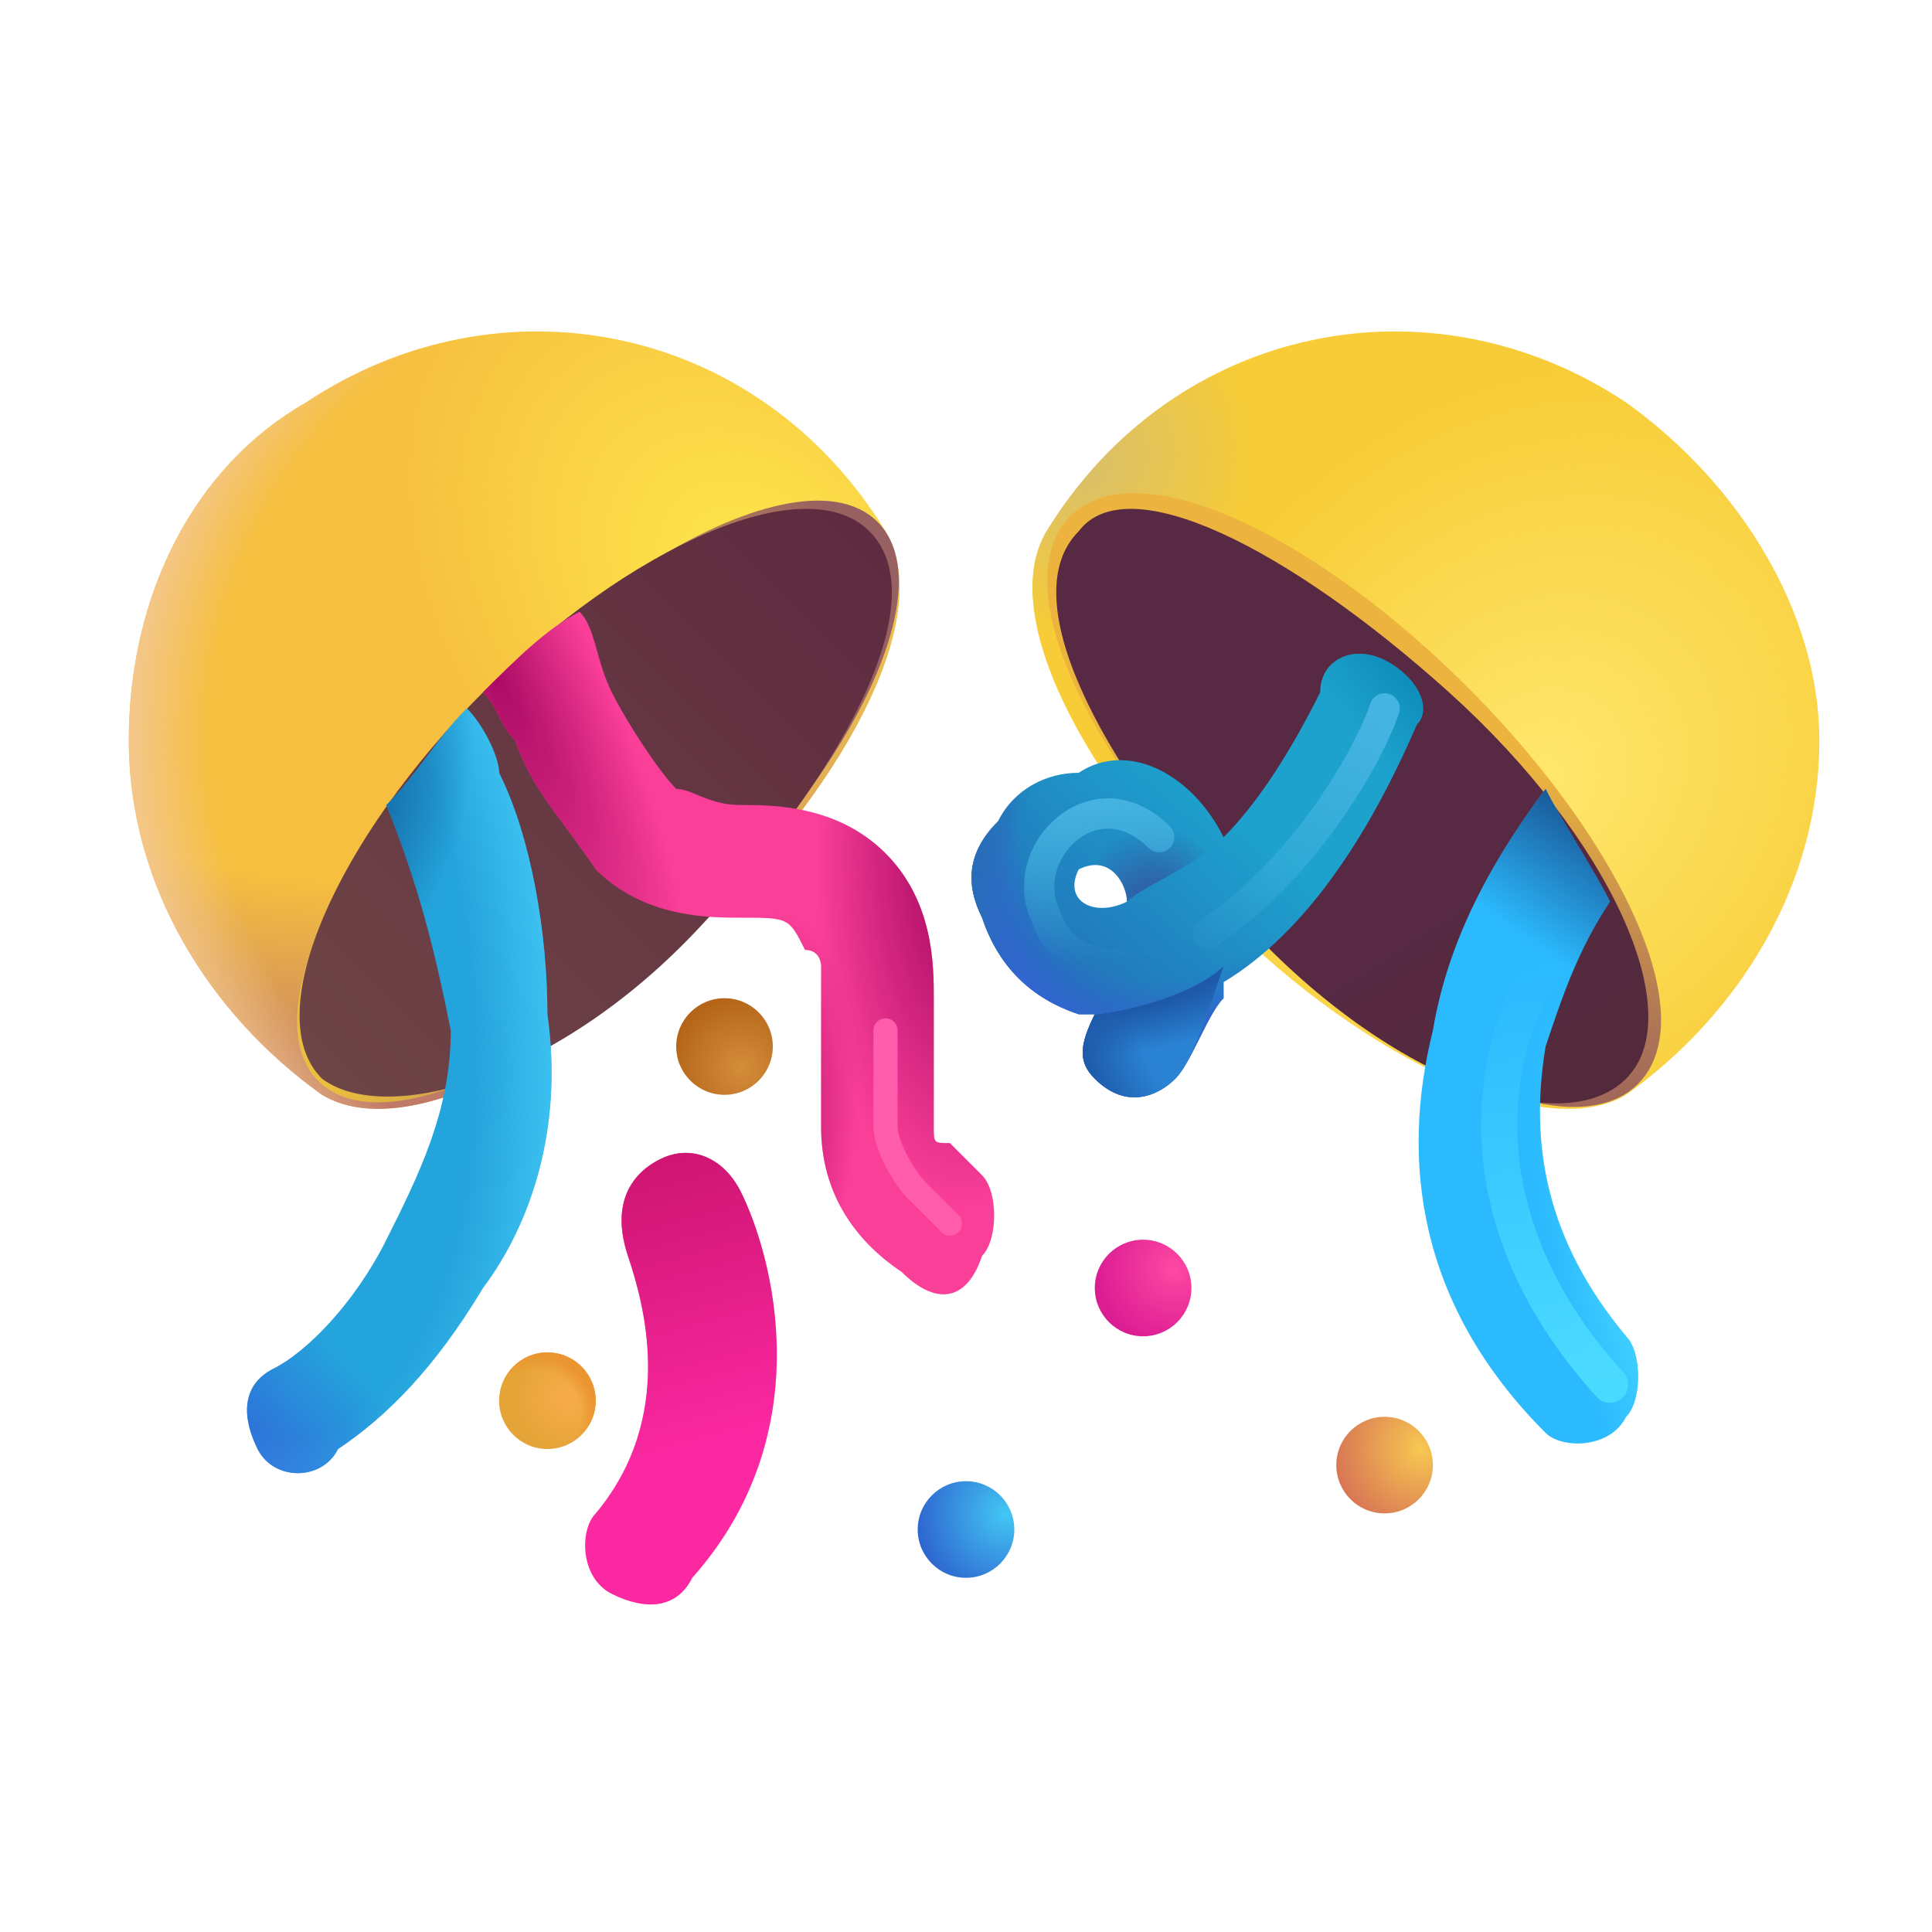 <?xml version="1.0" encoding="utf-8"?>
<!-- Generator: Adobe Illustrator 24.3.0, SVG Export Plug-In . SVG Version: 6.00 Build 0)  -->
<svg version="1.1" id="레이어_1" xmlns="http://www.w3.org/2000/svg" xmlns:xlink="http://www.w3.org/1999/xlink" x="0px"
	 y="0px" viewBox="0 0 12 12" style="enable-background:new 0 0 12 12;" xml:space="preserve">
<style type="text/css">
	.st0{fill:#F6BF3F;}
	.st1{fill:url(#SVGID_1_);}
	.st2{fill:url(#SVGID_2_);}
	.st3{fill:url(#SVGID_3_);}
	.st4{fill:#F7CC36;}
	.st5{fill:url(#SVGID_4_);}
	.st6{fill:url(#SVGID_5_);}
	.st7{fill:none;stroke:url(#SVGID_6_);stroke-width:0.188;stroke-miterlimit:1.5;}
	.st8{fill:url(#SVGID_7_);}
	.st9{fill-rule:evenodd;clip-rule:evenodd;fill:#FC28A2;}
	.st10{fill-rule:evenodd;clip-rule:evenodd;fill:url(#SVGID_8_);}
	.st11{fill-rule:evenodd;clip-rule:evenodd;fill:url(#SVGID_9_);}
	.st12{fill-rule:evenodd;clip-rule:evenodd;fill:url(#SVGID_10_);}
	.st13{fill-rule:evenodd;clip-rule:evenodd;fill:url(#SVGID_11_);}
	.st14{fill-rule:evenodd;clip-rule:evenodd;fill:url(#SVGID_12_);}
	.st15{fill:url(#SVGID_13_);}
	.st16{fill:url(#SVGID_14_);}
	.st17{fill:url(#SVGID_15_);}
	.st18{fill:url(#SVGID_16_);}
	.st19{fill:url(#SVGID_17_);}
	.st20{fill:url(#SVGID_18_);}
	.st21{fill:none;stroke:url(#SVGID_19_);stroke-width:0.113;stroke-miterlimit:1.5;}
	.st22{fill:url(#SVGID_20_);}
	.st23{fill:#24A4DC;}
	.st24{fill:url(#SVGID_21_);}
	.st25{fill:url(#SVGID_22_);}
	.st26{fill:url(#SVGID_23_);}
	.st27{fill:#FA3F99;}
	.st28{fill:url(#SVGID_24_);}
	.st29{fill:url(#SVGID_25_);}
	.st30{fill:url(#SVGID_26_);}
	.st31{fill:none;stroke:#FF5CAC;stroke-width:0.15;stroke-linecap:round;stroke-miterlimit:1.5;}
	.st32{fill:#2BBAFE;}
	.st33{fill:url(#SVGID_27_);}
	.st34{fill:url(#SVGID_28_);}
	.st35{fill:none;stroke:url(#SVGID_29_);stroke-width:0.225;stroke-linecap:round;stroke-miterlimit:1.5;}
	.st36{fill:#2A82D3;}
	.st37{fill:url(#SVGID_30_);}
	.st38{fill:url(#SVGID_31_);}
	.st39{fill:url(#SVGID_32_);}
	.st40{fill:none;stroke:url(#SVGID_33_);stroke-width:0.188;stroke-linecap:round;stroke-miterlimit:1.5;}
	.st41{fill:none;stroke:url(#SVGID_34_);stroke-width:0.188;stroke-linecap:round;stroke-miterlimit:1.5;}
</style>
<g>
	<path class="st0" d="M5.5,3.3L5.5,3.3L5.5,3.3C5.5,3.3,5.5,3.2,5.5,3.3C4.7,2,3.1,1.7,1.9,2.5C1.2,2.9,0.8,3.7,0.8,4.6
		c0,0.9,0.5,1.7,1.2,2.2c0.5,0.3,1.5-0.2,2.4-1.1C5.3,4.8,5.8,3.8,5.5,3.3z"/>
	
		<radialGradient id="SVGID_1_" cx="-21.874" cy="3.415" r="1" gradientTransform="matrix(-1.828 -1.992 -1.446 1.327 -30.315 -44.445)" gradientUnits="userSpaceOnUse">
		<stop  offset="0" style="stop-color:#FFE94C"/>
		<stop  offset="1" style="stop-color:#FFE94C;stop-opacity:0"/>
	</radialGradient>
	<path class="st1" d="M5.5,3.3L5.5,3.3L5.5,3.3C5.5,3.3,5.5,3.2,5.5,3.3C4.7,2,3.1,1.7,1.9,2.5C1.2,2.9,0.8,3.7,0.8,4.6
		c0,0.9,0.5,1.7,1.2,2.2c0.5,0.3,1.5-0.2,2.4-1.1C5.3,4.8,5.8,3.8,5.5,3.3z"/>
	
		<radialGradient id="SVGID_2_" cx="-16.68" cy="14.325" r="1" gradientTransform="matrix(2.438 4.419 4.461 -2.461 -21.06 110.983)" gradientUnits="userSpaceOnUse">
		<stop  offset="0.684" style="stop-color:#B9706D;stop-opacity:0"/>
		<stop  offset="1" style="stop-color:#B9706D"/>
	</radialGradient>
	<path class="st2" d="M5.5,3.3L5.5,3.3L5.5,3.3C5.5,3.3,5.5,3.2,5.5,3.3C4.7,2,3.1,1.7,1.9,2.5C1.2,2.9,0.8,3.7,0.8,4.6
		c0,0.9,0.5,1.7,1.2,2.2c0.5,0.3,1.5-0.2,2.4-1.1C5.3,4.8,5.8,3.8,5.5,3.3z"/>
	
		<radialGradient id="SVGID_3_" cx="-23.274" cy="10.606" r="1" gradientTransform="matrix(-3.436 0.188 0.188 3.441 -77.765 -27.532)" gradientUnits="userSpaceOnUse">
		<stop  offset="0.839" style="stop-color:#F3C893;stop-opacity:0"/>
		<stop  offset="1" style="stop-color:#F3C893"/>
	</radialGradient>
	<path class="st3" d="M5.5,3.3L5.5,3.3L5.5,3.3C5.5,3.3,5.5,3.2,5.5,3.3C4.7,2,3.1,1.7,1.9,2.5C1.2,2.9,0.8,3.7,0.8,4.6
		c0,0.9,0.5,1.7,1.2,2.2c0.5,0.3,1.5-0.2,2.4-1.1C5.3,4.8,5.8,3.8,5.5,3.3z"/>
	<g>
		<path class="st4" d="M6.5,3.3L6.5,3.3L6.5,3.3C6.5,3.3,6.5,3.2,6.5,3.3C7.3,2,8.9,1.7,10.1,2.5c0.7,0.5,1.2,1.3,1.2,2.1
			c0,0.9-0.5,1.7-1.2,2.2C9.6,7.1,8.5,6.6,7.6,5.7C6.7,4.8,6.2,3.8,6.5,3.3L6.5,3.3z"/>
		
			<radialGradient id="SVGID_4_" cx="-13.065" cy="5.96" r="1" gradientTransform="matrix(1.885 -2.08 -1.735 -1.572 44.517 -12.952)" gradientUnits="userSpaceOnUse">
			<stop  offset="0" style="stop-color:#FFE76D"/>
			<stop  offset="1" style="stop-color:#FFE76D;stop-opacity:0"/>
		</radialGradient>
		<path class="st5" d="M6.5,3.3L6.5,3.3L6.5,3.3C6.5,3.3,6.5,3.2,6.5,3.3C7.3,2,8.9,1.7,10.1,2.5c0.7,0.5,1.2,1.3,1.2,2.1
			c0,0.9-0.5,1.7-1.2,2.2C9.6,7.1,8.5,6.6,7.6,5.7C6.7,4.8,6.2,3.8,6.5,3.3L6.5,3.3z"/>
		
			<radialGradient id="SVGID_5_" cx="-4.914" cy="20.215" r="1" gradientTransform="matrix(1.006 0.53 0.531 -1.007 0.876 25.78)" gradientUnits="userSpaceOnUse">
			<stop  offset="0" style="stop-color:#D6BE6F"/>
			<stop  offset="1" style="stop-color:#D6BE6F;stop-opacity:0"/>
		</radialGradient>
		<path class="st6" d="M6.5,3.3L6.5,3.3L6.5,3.3C6.5,3.3,6.5,3.2,6.5,3.3C7.3,2,8.9,1.7,10.1,2.5c0.7,0.5,1.2,1.3,1.2,2.1
			c0,0.9-0.5,1.7-1.2,2.2C9.6,7.1,8.5,6.6,7.6,5.7C6.7,4.8,6.2,3.8,6.5,3.3L6.5,3.3z"/>
	</g>
	<g>
		
			<linearGradient id="SVGID_6_" gradientUnits="userSpaceOnUse" x1="-56.573" y1="-18.592" x2="-49.917" y2="-19.597" gradientTransform="matrix(-0.265 0.265 -0.265 -0.265 -11.537 15.005)">
			<stop  offset="0" style="stop-color:#ECB43E"/>
			<stop  offset="1" style="stop-color:#925960"/>
		</linearGradient>
		<ellipse transform="matrix(0.707 -0.707 0.707 0.707 -1.063 7.373)" class="st7" cx="8.4" cy="5" rx="0.9" ry="2.4"/>
	</g>
	
		<linearGradient id="SVGID_7_" gradientUnits="userSpaceOnUse" x1="-56.022" y1="-20.603" x2="-53.686" y2="-31.371" gradientTransform="matrix(-0.265 0.265 -0.265 -0.265 -11.537 15.005)">
		<stop  offset="0" style="stop-color:#572943"/>
		<stop  offset="1" style="stop-color:#4D2C30"/>
	</linearGradient>
	<path class="st8" d="M6.7,3.3c-0.4,0.4,0.1,1.4,1,2.4s2,1.4,2.4,1S10,5.2,9,4.3S7,2.9,6.7,3.3z"/>
	<path class="st9" d="M4.1,7.2c0.2-0.1,0.4,0,0.5,0.2c0.2,0.4,0.5,1.5-0.3,2.4C4.2,10,4,10,3.8,9.9C3.6,9.8,3.6,9.5,3.7,9.4
		c0.5-0.6,0.3-1.3,0.2-1.6C3.8,7.5,3.9,7.3,4.1,7.2C4.1,7.2,4.1,7.2,4.1,7.2z"/>
	
		<linearGradient id="SVGID_8_" gradientUnits="userSpaceOnUse" x1="40.024" y1="-5.236" x2="41.399" y2="-10.424" gradientTransform="matrix(0.375 0 0 -0.375 -11.25 5.125)">
		<stop  offset="0" style="stop-color:#C9136C"/>
		<stop  offset="1" style="stop-color:#C9136C;stop-opacity:0"/>
	</linearGradient>
	<path class="st10" d="M4.1,7.2c0.2-0.1,0.4,0,0.5,0.2c0.2,0.4,0.5,1.5-0.3,2.4C4.2,10,4,10,3.8,9.9C3.6,9.8,3.6,9.5,3.7,9.4
		c0.5-0.6,0.3-1.3,0.2-1.6C3.8,7.5,3.9,7.3,4.1,7.2C4.1,7.2,4.1,7.2,4.1,7.2z"/>
	
		<linearGradient id="SVGID_9_" gradientUnits="userSpaceOnUse" x1="51.367" y1="1.986" x2="46.367" y2="-3.851" gradientTransform="matrix(0.375 0 0 -0.375 -11.25 5.125)">
		<stop  offset="0.253" style="stop-color:#1DA2CD"/>
		<stop  offset="1" style="stop-color:#255EB1"/>
	</linearGradient>
	<path class="st11" d="M8.6,4.1c0.2,0.1,0.3,0.3,0.2,0.4c0,0,0,0,0,0C8.5,5.2,8.1,5.8,7.6,6.1c0,0,0,0,0,0.1
		C7.5,6.3,7.4,6.6,7.3,6.7C7.2,6.8,7,6.9,6.8,6.7C6.7,6.6,6.7,6.5,6.8,6.3c0,0-0.1,0-0.1,0C6.4,6.2,6.2,6,6.1,5.7
		C6,5.5,6,5.3,6.2,5.1c0.1-0.2,0.3-0.3,0.5-0.3C7,4.6,7.4,4.8,7.6,5.2C7.8,5,8,4.7,8.2,4.3C8.2,4.1,8.4,4,8.6,4.1z M6.7,5.4
		C6.9,5.3,7,5.5,7,5.6C6.8,5.7,6.6,5.6,6.7,5.4L6.7,5.4z"/>
	
		<linearGradient id="SVGID_10_" gradientUnits="userSpaceOnUse" x1="53.336" y1="2.607" x2="52.305" y2="1.732" gradientTransform="matrix(0.375 0 0 -0.375 -11.25 5.125)">
		<stop  offset="0" style="stop-color:#0D8CBA"/>
		<stop  offset="1" style="stop-color:#0D8CBA;stop-opacity:0"/>
	</linearGradient>
	<path class="st12" d="M8.6,4.1c0.2,0.1,0.3,0.3,0.2,0.4c0,0,0,0,0,0C8.5,5.2,8.1,5.8,7.6,6.1c0,0,0,0,0,0.1
		C7.5,6.3,7.4,6.6,7.3,6.7C7.2,6.8,7,6.9,6.8,6.7C6.7,6.6,6.7,6.5,6.8,6.3c0,0-0.1,0-0.1,0C6.4,6.2,6.2,6,6.1,5.7
		C6,5.5,6,5.3,6.2,5.1c0.1-0.2,0.3-0.3,0.5-0.3C7,4.6,7.4,4.8,7.6,5.2C7.8,5,8,4.7,8.2,4.3C8.2,4.1,8.4,4,8.6,4.1z M6.7,5.4
		C6.9,5.3,7,5.5,7,5.6C6.8,5.7,6.6,5.6,6.7,5.4L6.7,5.4z"/>
	
		<radialGradient id="SVGID_11_" cx="-23.217" cy="21.643" r="1" gradientTransform="matrix(-1.043 1.828 1.185 0.676 -42.209 32.279)" gradientUnits="userSpaceOnUse">
		<stop  offset="0.835" style="stop-color:#3165CF;stop-opacity:0"/>
		<stop  offset="1" style="stop-color:#3165CF"/>
	</radialGradient>
	<path class="st13" d="M8.6,4.1c0.2,0.1,0.3,0.3,0.2,0.4c0,0,0,0,0,0C8.5,5.2,8.1,5.8,7.6,6.1c0,0,0,0,0,0.1
		C7.5,6.3,7.4,6.6,7.3,6.7C7.2,6.8,7,6.9,6.8,6.7C6.7,6.6,6.7,6.5,6.8,6.3c0,0-0.1,0-0.1,0C6.4,6.2,6.2,6,6.1,5.7
		C6,5.5,6,5.3,6.2,5.1c0.1-0.2,0.3-0.3,0.5-0.3C7,4.6,7.4,4.8,7.6,5.2C7.8,5,8,4.7,8.2,4.3C8.2,4.1,8.4,4,8.6,4.1z M6.7,5.4
		C6.9,5.3,7,5.5,7,5.6C6.8,5.7,6.6,5.6,6.7,5.4L6.7,5.4z"/>
	
		<radialGradient id="SVGID_12_" cx="-25.159" cy="8.468" r="1" gradientTransform="matrix(-2.353 -0.486 -0.476 2.302 -46.944 -26.082)" gradientUnits="userSpaceOnUse">
		<stop  offset="0.808" style="stop-color:#2471AD;stop-opacity:0"/>
		<stop  offset="0.95" style="stop-color:#2471AD"/>
	</radialGradient>
	<path class="st14" d="M8.6,4.1c0.2,0.1,0.3,0.3,0.2,0.4c0,0,0,0,0,0C8.5,5.2,8.1,5.8,7.6,6.1c0,0,0,0,0,0.1
		C7.5,6.3,7.4,6.6,7.3,6.7C7.2,6.8,7,6.9,6.8,6.7C6.7,6.6,6.7,6.5,6.8,6.3c0,0-0.1,0-0.1,0C6.4,6.2,6.2,6,6.1,5.7
		C6,5.5,6,5.3,6.2,5.1c0.1-0.2,0.3-0.3,0.5-0.3C7,4.6,7.4,4.8,7.6,5.2C7.8,5,8,4.7,8.2,4.3C8.2,4.1,8.4,4,8.6,4.1z M6.7,5.4
		C6.9,5.3,7,5.5,7,5.6C6.8,5.7,6.6,5.6,6.7,5.4L6.7,5.4z"/>
	
		<radialGradient id="SVGID_13_" cx="-41.689" cy="32.137" r="1" gradientTransform="matrix(-0.375 0.434 0.434 0.375 -23.332 15.442)" gradientUnits="userSpaceOnUse">
		<stop  offset="0" style="stop-color:#43C7F4"/>
		<stop  offset="1" style="stop-color:#2D64CF"/>
	</radialGradient>
	<circle class="st15" cx="6" cy="9.5" r="0.3"/>
	
		<radialGradient id="SVGID_14_" cx="-49.892" cy="31.359" r="1" gradientTransform="matrix(-0.369 0.309 0.309 0.369 -20.807 11.726)" gradientUnits="userSpaceOnUse">
		<stop  offset="0" style="stop-color:#FF48A3"/>
		<stop  offset="1" style="stop-color:#DB1D93"/>
	</radialGradient>
	<circle class="st16" cx="7.1" cy="8" r="0.3"/>
	
		<radialGradient id="SVGID_15_" cx="-47.742" cy="26.88" r="1" gradientTransform="matrix(-0.439 0.314 0.314 0.439 -20.573 12.188)" gradientUnits="userSpaceOnUse">
		<stop  offset="0" style="stop-color:#F7C851"/>
		<stop  offset="1" style="stop-color:#D97654"/>
	</radialGradient>
	<circle class="st17" cx="8.6" cy="9.1" r="0.3"/>
	
		<radialGradient id="SVGID_16_" cx="-17.597" cy="-30.118" r="1" gradientTransform="matrix(-5.273602e-02 -0.44 -0.44 5.273602e-02 -9.577 0.478)" gradientUnits="userSpaceOnUse">
		<stop  offset="0" style="stop-color:#D48D3B"/>
		<stop  offset="1" style="stop-color:#B46518"/>
	</radialGradient>
	<circle class="st18" cx="4.5" cy="6.5" r="0.3"/>
	
		<radialGradient id="SVGID_17_" cx="-64.019" cy="42.011" r="1" gradientTransform="matrix(-0.246 0.217 0.217 0.246 -21.34 12.243)" gradientUnits="userSpaceOnUse">
		<stop  offset="0" style="stop-color:#F8AC4B"/>
		<stop  offset="1" style="stop-color:#E5A437"/>
	</radialGradient>
	<circle class="st19" cx="3.4" cy="8.7" r="0.3"/>
	
		<radialGradient id="SVGID_18_" cx="28.584" cy="-4.452" r="1" gradientTransform="matrix(0.334 -0.161 -0.161 -0.334 -6.938 11.906)" gradientUnits="userSpaceOnUse">
		<stop  offset="0.757" style="stop-color:#EB9530;stop-opacity:0"/>
		<stop  offset="1" style="stop-color:#EB9530"/>
	</radialGradient>
	<circle class="st20" cx="3.4" cy="8.7" r="0.3"/>
	<g>
		
			<linearGradient id="SVGID_19_" gradientUnits="userSpaceOnUse" x1="17.769" y1="33.145" x2="24.425" y2="32.14" gradientTransform="matrix(0.265 0.265 0.265 -0.265 -10.614 7.971)">
			<stop  offset="0" style="stop-color:#EABE3F"/>
			<stop  offset="1" style="stop-color:#976061"/>
		</linearGradient>
		<ellipse transform="matrix(0.707 -0.707 0.707 0.707 -2.437 4.059)" class="st21" cx="3.7" cy="5" rx="2.4" ry="0.9"/>
	</g>
	
		<linearGradient id="SVGID_20_" gradientUnits="userSpaceOnUse" x1="21.297" y1="39.02" x2="21.297" y2="26.204" gradientTransform="matrix(0.265 0.265 0.265 -0.265 -10.614 7.971)">
		<stop  offset="0" style="stop-color:#5E2B40"/>
		<stop  offset="1" style="stop-color:#6E4546"/>
	</linearGradient>
	<path class="st22" d="M5.4,3.3c0.4,0.4-0.1,1.4-1,2.4S2.4,7,2,6.7C1.6,6.3,2.1,5.2,3,4.3S5,2.9,5.4,3.3z"/>
	<g>
		<path class="st23" d="M2.4,5c0.2-0.2,0.3-0.4,0.5-0.6C3,4.5,3.1,4.7,3.1,4.8c0.2,0.4,0.3,1,0.3,1.5C3.5,7,3.3,7.6,3,8
			c-0.3,0.5-0.6,0.8-0.9,1C2,9.2,1.7,9.2,1.6,9C1.5,8.8,1.5,8.6,1.7,8.5c0.2-0.1,0.5-0.4,0.7-0.8c0.2-0.4,0.4-0.8,0.4-1.3
			C2.7,5.9,2.6,5.5,2.4,5C2.4,5.1,2.4,5,2.4,5z"/>
		
			<linearGradient id="SVGID_21_" gradientUnits="userSpaceOnUse" x1="32.109" y1="-8.568" x2="33.913" y2="-6.907" gradientTransform="matrix(0.375 0 0 -0.375 -11.25 5.125)">
			<stop  offset="0" style="stop-color:#3067D9"/>
			<stop  offset="1" style="stop-color:#3067D9;stop-opacity:0"/>
		</linearGradient>
		<path class="st24" d="M2.4,5c0.2-0.2,0.3-0.4,0.5-0.6C3,4.5,3.1,4.7,3.1,4.8c0.2,0.4,0.3,1,0.3,1.5C3.5,7,3.3,7.6,3,8
			c-0.3,0.5-0.6,0.8-0.9,1C2,9.2,1.7,9.2,1.6,9C1.5,8.8,1.5,8.6,1.7,8.5c0.2-0.1,0.5-0.4,0.7-0.8c0.2-0.4,0.4-0.8,0.4-1.3
			C2.7,5.9,2.6,5.5,2.4,5C2.4,5.1,2.4,5,2.4,5z"/>
		
			<radialGradient id="SVGID_22_" cx="-8.848" cy="11.116" r="1" gradientTransform="matrix(1.978 -0.203 -0.434 -4.231 23.951 51.382)" gradientUnits="userSpaceOnUse">
			<stop  offset="0.655" style="stop-color:#47CEFA;stop-opacity:0"/>
			<stop  offset="1" style="stop-color:#47CEFA"/>
		</radialGradient>
		<path class="st25" d="M2.4,5c0.2-0.2,0.3-0.4,0.5-0.6C3,4.5,3.1,4.7,3.1,4.8c0.2,0.4,0.3,1,0.3,1.5C3.5,7,3.3,7.6,3,8
			c-0.3,0.5-0.6,0.8-0.9,1C2,9.2,1.7,9.2,1.6,9C1.5,8.8,1.5,8.6,1.7,8.5c0.2-0.1,0.5-0.4,0.7-0.8c0.2-0.4,0.4-0.8,0.4-1.3
			C2.7,5.9,2.6,5.5,2.4,5C2.4,5.1,2.4,5,2.4,5z"/>
		
			<radialGradient id="SVGID_23_" cx="11.405" cy="17.133" r="1" gradientTransform="matrix(0.543 0.16 0.34 -1.151 -9.722 22.978)" gradientUnits="userSpaceOnUse">
			<stop  offset="0" style="stop-color:#1569A5"/>
			<stop  offset="1" style="stop-color:#1569A5;stop-opacity:0"/>
		</radialGradient>
		<path class="st26" d="M2.4,5c0.2-0.2,0.3-0.4,0.5-0.6C3,4.5,3.1,4.7,3.1,4.8c0.2,0.4,0.3,1,0.3,1.5C3.5,7,3.3,7.6,3,8
			c-0.3,0.5-0.6,0.8-0.9,1C2,9.2,1.7,9.2,1.6,9C1.5,8.8,1.5,8.6,1.7,8.5c0.2-0.1,0.5-0.4,0.7-0.8c0.2-0.4,0.4-0.8,0.4-1.3
			C2.7,5.9,2.6,5.5,2.4,5C2.4,5.1,2.4,5,2.4,5z"/>
	</g>
	<path class="st27" d="M3,4.3L3,4.3c0.2-0.2,0.4-0.4,0.6-0.5c0.1,0.1,0.1,0.3,0.2,0.5c0.1,0.2,0.3,0.5,0.4,0.6C4.3,4.9,4.4,5,4.6,5
		l0,0c0.2,0,0.6,0,0.9,0.3c0.3,0.3,0.3,0.7,0.3,0.9c0,0,0,0.1,0,0.1V7c0,0.1,0,0.1,0.1,0.1l0.2,0.2c0.1,0.1,0.1,0.4,0,0.5
		C6,8.1,5.8,8.1,5.6,7.9C5.3,7.7,5.1,7.4,5.1,7l0-0.7c0,0,0-0.1,0-0.1v0c0,0,0-0.1,0-0.1c0-0.1,0-0.1,0-0.1c0,0,0-0.1-0.1-0.1l0,0
		l0,0C4.9,5.7,4.9,5.7,4.6,5.7h0c-0.2,0-0.6,0-0.9-0.3C3.5,5.1,3.3,4.9,3.2,4.6C3.1,4.5,3.1,4.4,3,4.3z"/>
	
		<radialGradient id="SVGID_24_" cx="-15.687" cy="38.191" r="1" gradientTransform="matrix(1.105 2.26 0.57 -0.279 -1.408 50.232)" gradientUnits="userSpaceOnUse">
		<stop  offset="0" style="stop-color:#A80963"/>
		<stop  offset="1" style="stop-color:#A80963;stop-opacity:0"/>
	</radialGradient>
	<path class="st28" d="M3,4.3L3,4.3c0.2-0.2,0.4-0.4,0.6-0.5c0.1,0.1,0.1,0.3,0.2,0.5c0.1,0.2,0.3,0.5,0.4,0.6C4.3,4.9,4.4,5,4.6,5
		l0,0c0.2,0,0.6,0,0.9,0.3c0.3,0.3,0.3,0.7,0.3,0.9c0,0,0,0.1,0,0.1V7c0,0.1,0,0.1,0.1,0.1l0.2,0.2c0.1,0.1,0.1,0.4,0,0.5
		C6,8.1,5.8,8.1,5.6,7.9C5.3,7.7,5.1,7.4,5.1,7l0-0.7c0,0,0-0.1,0-0.1v0c0,0,0-0.1,0-0.1c0-0.1,0-0.1,0-0.1c0,0,0-0.1-0.1-0.1l0,0
		l0,0C4.9,5.7,4.9,5.7,4.6,5.7h0c-0.2,0-0.6,0-0.9-0.3C3.5,5.1,3.3,4.9,3.2,4.6C3.1,4.5,3.1,4.4,3,4.3z"/>
	
		<radialGradient id="SVGID_25_" cx="-19.348" cy="28.995" r="1" gradientTransform="matrix(-0.116 2.386 0.994 4.831500e-02 -24.992 49.897)" gradientUnits="userSpaceOnUse">
		<stop  offset="0.198" style="stop-color:#A80963"/>
		<stop  offset="1" style="stop-color:#A80963;stop-opacity:0"/>
	</radialGradient>
	<path class="st29" d="M3,4.3L3,4.3c0.2-0.2,0.4-0.4,0.6-0.5c0.1,0.1,0.1,0.3,0.2,0.5c0.1,0.2,0.3,0.5,0.4,0.6C4.3,4.9,4.4,5,4.6,5
		l0,0c0.2,0,0.6,0,0.9,0.3c0.3,0.3,0.3,0.7,0.3,0.9c0,0,0,0.1,0,0.1V7c0,0.1,0,0.1,0.1,0.1l0.2,0.2c0.1,0.1,0.1,0.4,0,0.5
		C6,8.1,5.8,8.1,5.6,7.9C5.3,7.7,5.1,7.4,5.1,7l0-0.7c0,0,0-0.1,0-0.1v0c0,0,0-0.1,0-0.1c0-0.1,0-0.1,0-0.1c0,0,0-0.1-0.1-0.1l0,0
		l0,0C4.9,5.7,4.9,5.7,4.6,5.7h0c-0.2,0-0.6,0-0.9-0.3C3.5,5.1,3.3,4.9,3.2,4.6C3.1,4.5,3.1,4.4,3,4.3z"/>
	
		<radialGradient id="SVGID_26_" cx="-14.981" cy="-18.043" r="1" gradientTransform="matrix(0.149 -1.399 -0.606 -6.470879e-02 -3.999 -15.061)" gradientUnits="userSpaceOnUse">
		<stop  offset="0" style="stop-color:#A80963"/>
		<stop  offset="1" style="stop-color:#A80963;stop-opacity:0"/>
	</radialGradient>
	<path class="st30" d="M3,4.3L3,4.3c0.2-0.2,0.4-0.4,0.6-0.5c0.1,0.1,0.1,0.3,0.2,0.5c0.1,0.2,0.3,0.5,0.4,0.6C4.3,4.9,4.4,5,4.6,5
		l0,0c0.2,0,0.6,0,0.9,0.3c0.3,0.3,0.3,0.7,0.3,0.9c0,0,0,0.1,0,0.1V7c0,0.1,0,0.1,0.1,0.1l0.2,0.2c0.1,0.1,0.1,0.4,0,0.5
		C6,8.1,5.8,8.1,5.6,7.9C5.3,7.7,5.1,7.4,5.1,7l0-0.7c0,0,0-0.1,0-0.1v0c0,0,0-0.1,0-0.1c0-0.1,0-0.1,0-0.1c0,0,0-0.1-0.1-0.1l0,0
		l0,0C4.9,5.7,4.9,5.7,4.6,5.7h0c-0.2,0-0.6,0-0.9-0.3C3.5,5.1,3.3,4.9,3.2,4.6C3.1,4.5,3.1,4.4,3,4.3z"/>
	<g>
		<path class="st31" d="M5.5,6.4V7c0,0.1,0.1,0.3,0.2,0.4l0.2,0.2"/>
	</g>
	<g>
		<path class="st32" d="M9.6,4.9C9.7,5.1,9.9,5.4,10,5.6C9.8,5.9,9.7,6.2,9.6,6.5c-0.1,0.6,0,1.2,0.5,1.8c0.1,0.1,0.1,0.4,0,0.5
			C10,9,9.7,9,9.6,8.9C8.8,8.1,8.7,7.2,8.9,6.4C9,5.8,9.3,5.3,9.6,4.9L9.6,4.9z"/>
		
			<linearGradient id="SVGID_27_" gradientUnits="userSpaceOnUse" x1="58.674" y1="-1.193" x2="57.257" y2="-3.255" gradientTransform="matrix(0.375 0 0 -0.375 -11.25 5.125)">
			<stop  offset="0" style="stop-color:#184E8C"/>
			<stop  offset="1" style="stop-color:#184E8C;stop-opacity:0"/>
		</linearGradient>
		<path class="st33" d="M9.6,4.9C9.7,5.1,9.9,5.4,10,5.6C9.8,5.9,9.7,6.2,9.6,6.5c-0.1,0.6,0,1.2,0.5,1.8c0.1,0.1,0.1,0.4,0,0.5
			C10,9,9.7,9,9.6,8.9C8.8,8.1,8.7,7.2,8.9,6.4C9,5.8,9.3,5.3,9.6,4.9L9.6,4.9z"/>
	</g>
	
		<radialGradient id="SVGID_28_" cx="-49.133" cy="12.306" r="1" gradientTransform="matrix(-0.559 0.152 0.501 1.837 -23.374 -7.149)" gradientUnits="userSpaceOnUse">
		<stop  offset="0" style="stop-color:#4BDCFF"/>
		<stop  offset="1" style="stop-color:#4BDCFF;stop-opacity:0"/>
	</radialGradient>
	<path class="st34" d="M9.6,4.9C9.7,5.1,9.9,5.4,10,5.6C9.8,5.9,9.7,6.2,9.6,6.5c-0.1,0.6,0,1.2,0.5,1.8c0.1,0.1,0.1,0.4,0,0.5
		C10,9,9.7,9,9.6,8.9C8.8,8.1,8.7,7.2,8.9,6.4C9,5.8,9.3,5.3,9.6,4.9L9.6,4.9z"/>
	<g>
		
			<linearGradient id="SVGID_29_" gradientUnits="userSpaceOnUse" x1="55.998" y1="-9.243" x2="55.13" y2="-2.336" gradientTransform="matrix(0.375 0 0 -0.375 -11.25 5.125)">
			<stop  offset="0" style="stop-color:#4BDAFF"/>
			<stop  offset="1" style="stop-color:#4BDAFF;stop-opacity:0"/>
		</linearGradient>
		<path class="st35" d="M9.6,6C9.3,6.4,9,7.5,10,8.6"/>
	</g>
	<path class="st36" d="M7.6,6C7.6,6,7.6,6,7.6,6C7.6,6.1,7.6,6.1,7.6,6C7.5,6.3,7.4,6.6,7.3,6.7C7.2,6.8,7,6.9,6.8,6.7
		C6.7,6.6,6.7,6.5,6.8,6.3l0,0C6.9,6.3,7.4,6.2,7.6,6C7.6,6,7.6,6,7.6,6z"/>
	
		<radialGradient id="SVGID_30_" cx="-12.808" cy="25.057" r="1" gradientTransform="matrix(9.375000e-02 0.381 1.249 -0.307 -22.959 18.696)" gradientUnits="userSpaceOnUse">
		<stop  offset="0.306" style="stop-color:#1E58A8"/>
		<stop  offset="1" style="stop-color:#1E58A8;stop-opacity:0"/>
	</radialGradient>
	<path class="st37" d="M7.6,6C7.6,6,7.6,6,7.6,6C7.6,6.1,7.6,6.1,7.6,6C7.5,6.3,7.4,6.6,7.3,6.7C7.2,6.8,7,6.9,6.8,6.7
		C6.7,6.6,6.7,6.5,6.8,6.3l0,0C6.9,6.3,7.4,6.2,7.6,6C7.6,6,7.6,6,7.6,6z"/>
	
		<radialGradient id="SVGID_31_" cx="-37.45" cy="13.334" r="1" gradientTransform="matrix(-0.882 0.27 0.379 1.242 -30.503 -0.183)" gradientUnits="userSpaceOnUse">
		<stop  offset="0.59" style="stop-color:#1E58A8;stop-opacity:0"/>
		<stop  offset="1" style="stop-color:#1E58A8"/>
	</radialGradient>
	<path class="st38" d="M7.6,6C7.6,6,7.6,6,7.6,6C7.6,6.1,7.6,6.1,7.6,6C7.5,6.3,7.4,6.6,7.3,6.7C7.2,6.8,7,6.9,6.8,6.7
		C6.7,6.6,6.7,6.5,6.8,6.3l0,0C6.9,6.3,7.4,6.2,7.6,6C7.6,6,7.6,6,7.6,6z"/>
	
		<radialGradient id="SVGID_32_" cx="-15.364" cy="-27.382" r="1" gradientTransform="matrix(-2.636625e-02 -0.574 -0.472 2.167500e-02 -6.152 -2.529)" gradientUnits="userSpaceOnUse">
		<stop  offset="0.187" style="stop-color:#3258A2"/>
		<stop  offset="1" style="stop-color:#3258A2;stop-opacity:0"/>
	</radialGradient>
	<path class="st39" d="M7.6,5.2C7.4,4.8,7,4.6,6.6,4.7c-0.2,0-0.4,0.2-0.5,0.3C6.1,5.2,6,5.4,6,5.5h0.7c0,0,0-0.1,0-0.1
		C6.9,5.3,7,5.5,7,5.6C7.1,5.5,7.4,5.4,7.6,5.2z"/>
	<g>
		
			<linearGradient id="SVGID_33_" gradientUnits="userSpaceOnUse" x1="48.147" y1="0.485" x2="48.341" y2="-2.246" gradientTransform="matrix(0.375 0 0 -0.375 -11.25 5.125)">
			<stop  offset="0" style="stop-color:#46B4E2"/>
			<stop  offset="1" style="stop-color:#46B4E2;stop-opacity:0"/>
		</linearGradient>
		<path class="st40" d="M7.1,6C6.9,6,6.6,6,6.5,5.7C6.3,5.3,6.8,4.8,7.2,5.2"/>
	</g>
	<g>
		
			<linearGradient id="SVGID_34_" gradientUnits="userSpaceOnUse" x1="52.604" y1="1.915" x2="50.264" y2="-2.524" gradientTransform="matrix(0.375 0 0 -0.375 -11.25 5.125)">
			<stop  offset="0" style="stop-color:#46B4E2"/>
			<stop  offset="1" style="stop-color:#46B4E2;stop-opacity:0"/>
		</linearGradient>
		<path class="st41" d="M8.6,4.4c-0.1,0.3-0.5,1-1.1,1.4"/>
	</g>
</g>
</svg>

